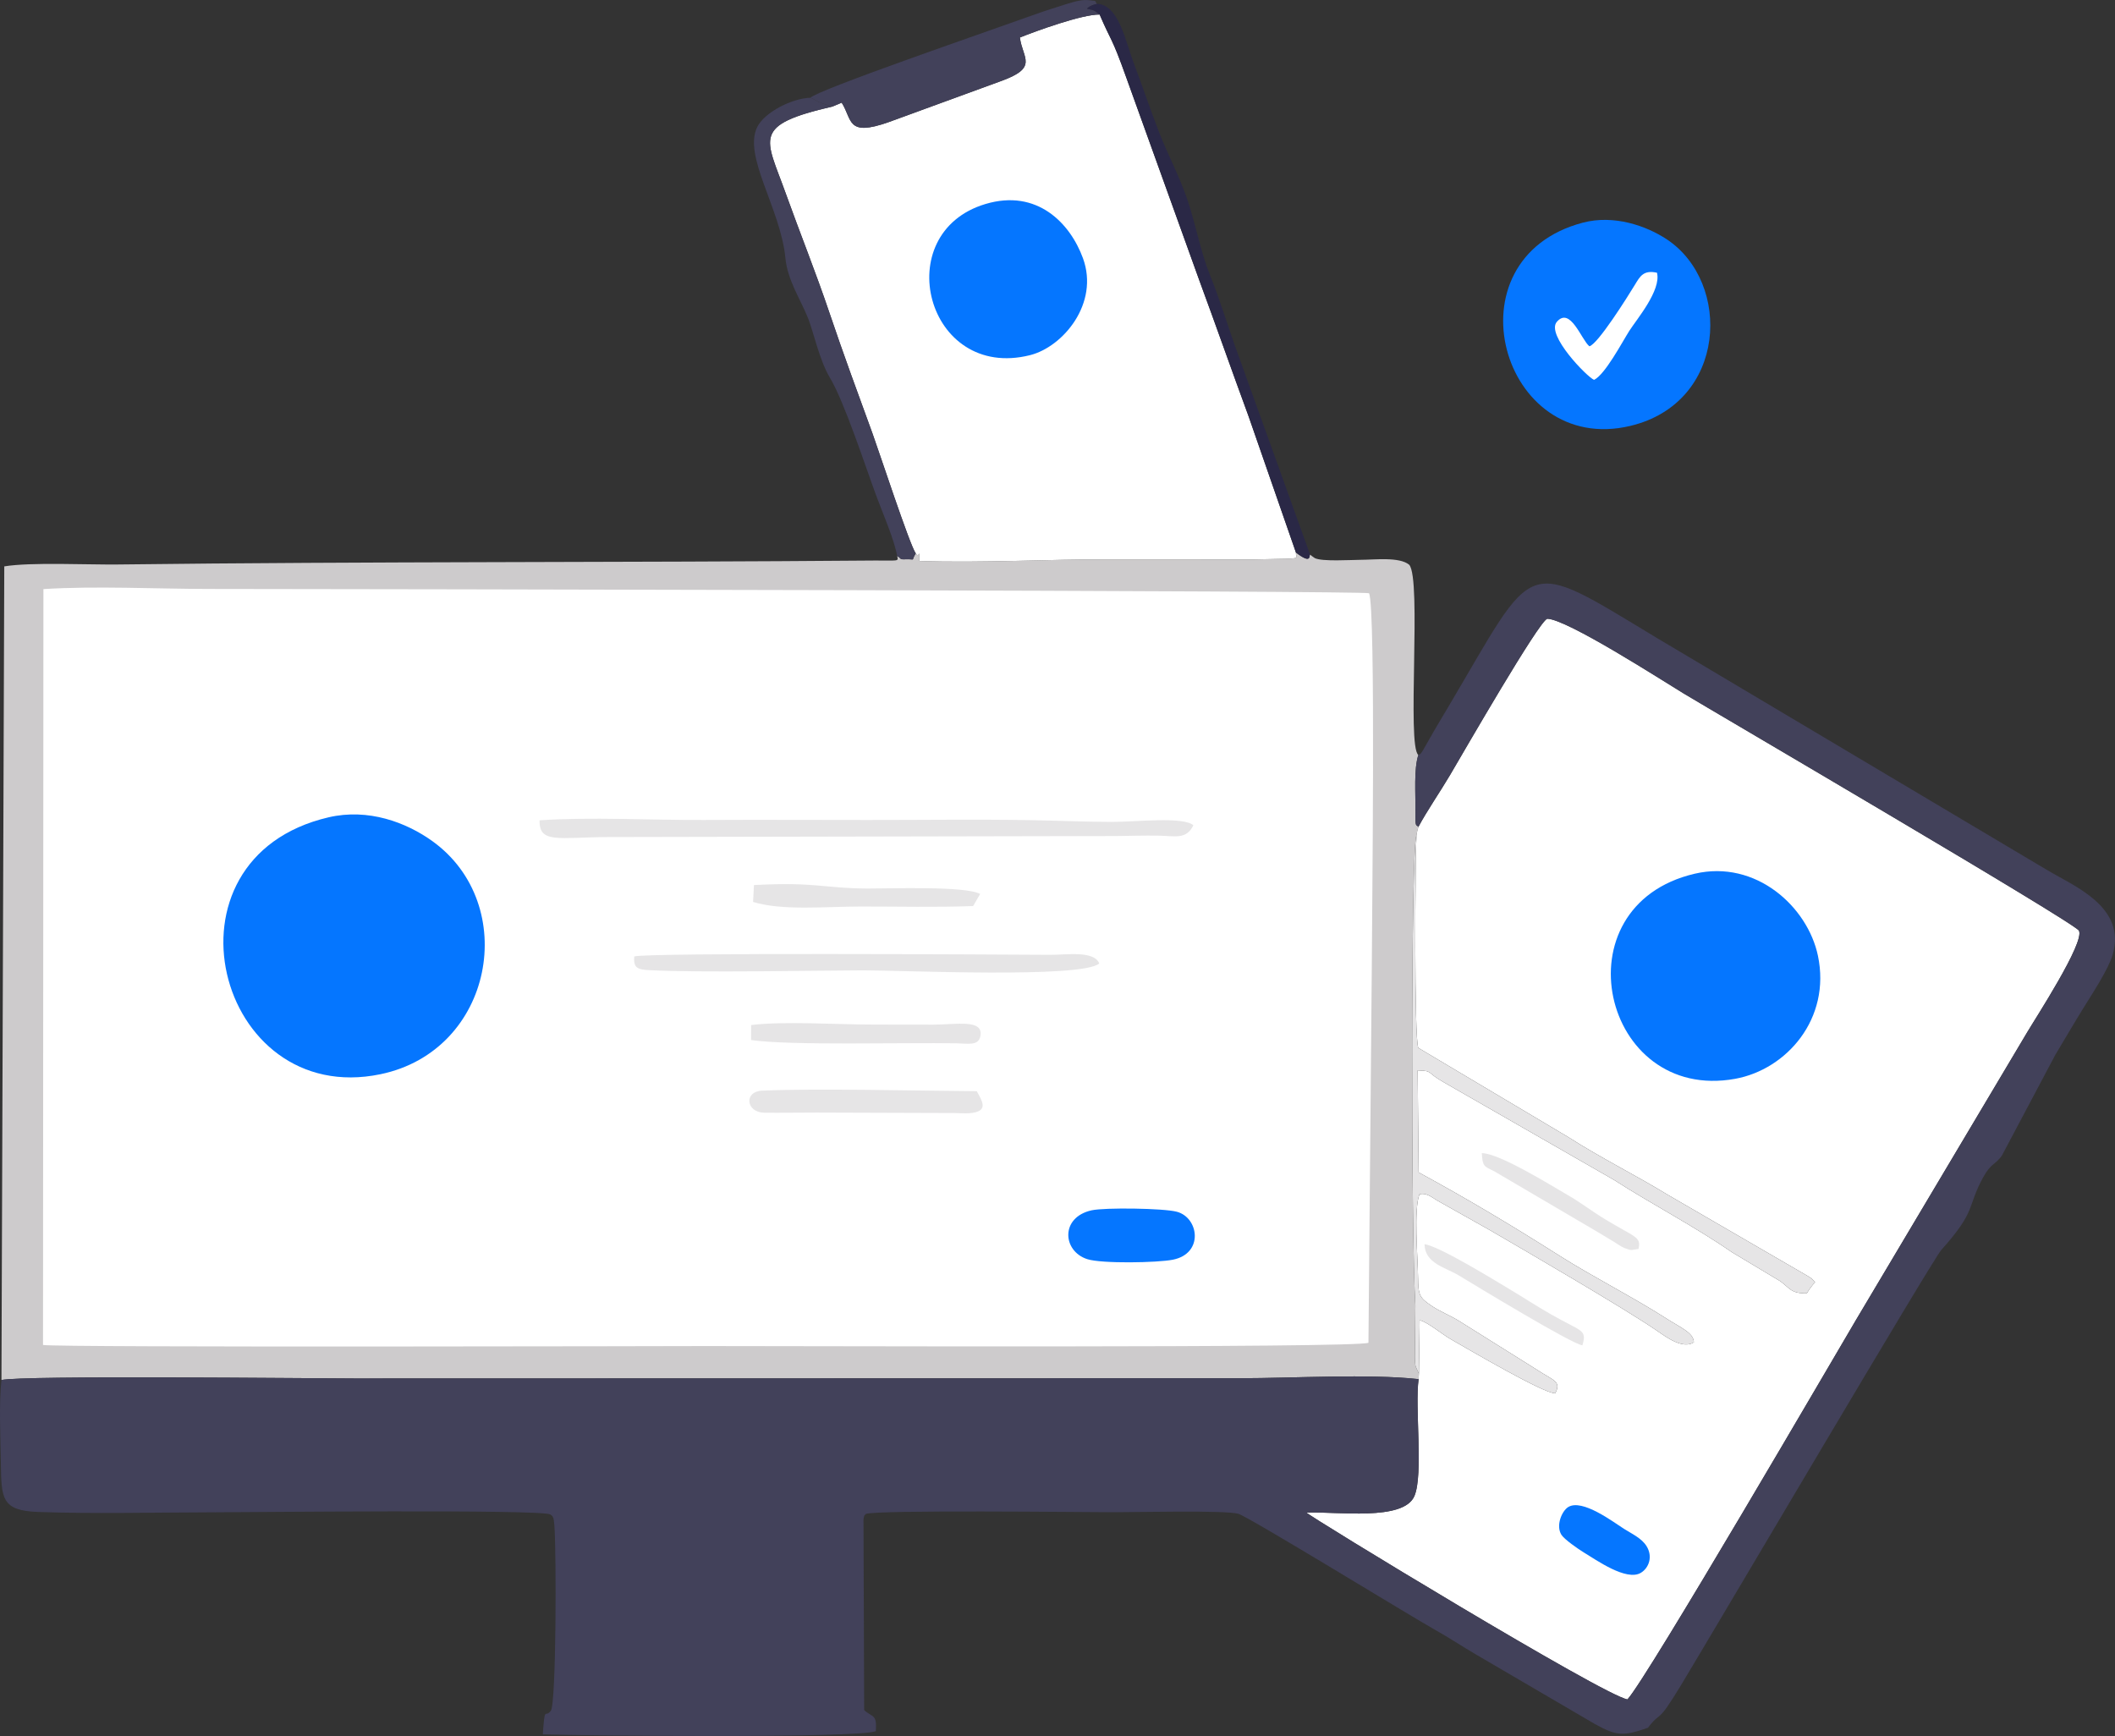 <?xml version="1.0" encoding="UTF-8"?>
<!DOCTYPE svg PUBLIC "-//W3C//DTD SVG 1.1//EN" "http://www.w3.org/Graphics/SVG/1.1/DTD/svg11.dtd">
<!-- Creator: CorelDRAW -->
<svg xmlns="http://www.w3.org/2000/svg" xml:space="preserve" width="253.03mm" height="207.685mm" version="1.1" style="shape-rendering:geometricPrecision; text-rendering:geometricPrecision; image-rendering:optimizeQuality; fill-rule:evenodd; clip-rule:evenodd"
viewBox="0 0 7343.18 6027.22"
 xmlns:xlink="http://www.w3.org/1999/xlink"
 xmlns:xodm="http://www.corel.com/coreldraw/odm/2003">
 <rect x="0" y="0" width="7343.18" height="6027.22" fill="#333333" stroke="none"/>
 <defs>
  <style type="text/css">
   <![CDATA[
    .fil3 {fill:#0576FF}
    .fil5 {fill:#2A2846}
    .fil2 {fill:#42415A}
    .fil0 {fill:#CDCBCC}
    .fil4 {fill:#E6E5E6}
    .fil1 {fill:white}
   ]]>
  </style>
 </defs>
 <g id="Layer_x0020_1">
  <g id="_2443313076464">
   <path class="fil0" d="M3179.5 1921.42c-18.79,29.5 3.53,18.91 -35.94,20.4 -22.95,0.86 -11.94,-2.44 -28.57,-11.1 5.55,20.02 2.88,14.71 -77.97,15.38 -879.69,7.32 -1748.44,3.07 -2627.93,13.76 -104.5,1.27 -301.55,-8.67 -394.25,6.59l-9.79 2824.89c72.16,-16.72 1065.41,-5.64 1225.74,-5.42l3075.28 -0.77c183.09,-0.17 445.56,-15.98 619.28,3.14l1.08 -18.92 -11.49 -25.25c-1.76,-7.36 -2.41,-23.81 -2.59,-31.77l1.8 -179.32c-15.19,-233.81 -15.94,-1598.07 3.72,-1632.55 2.3,-13.4 2.97,-17.93 6.89,-29.79 -8.34,-8.7 -11.45,3.81 -10.56,-53.78 0.98,-63.44 -5.89,-145.46 10.17,-195.82 -40.55,-30.22 12.17,-612.16 -31.79,-660.4 -34.52,-28.05 -118.4,-17.17 -171.59,-16.99 -30.46,0.1 -131.04,6.71 -156.19,-6.03l-11.06 -7.84c-1.37,-0.95 -3.51,-3.11 -5.31,-4.61 -3.66,4.08 5.44,34.97 -48.99,-6.81 -2.17,18.81 24.41,21.1 -63.32,22.18 -27.09,0.33 -54.14,1.18 -81.22,1.72l-496.28 -0.2c-220.03,-1 -448.99,13.2 -667.12,5.55 -0.14,-53.65 2.29,-4.69 -11.99,-26.24z"/>
   <path class="fil1" d="M149.37 4669.65c48.39,9.25 2265.32,3.82 2301.78,3.74 235.67,-0.5 2259.99,7.53 2300.07,-11.41l11.59 -1300.59c0.18,-156.65 14.55,-1252.13 -9.53,-1301.71 -9.1,-9 -3451.79,-14.37 -4026.89,-14.89 -184.61,-0.17 -394.16,-10.99 -575.62,0.48l-1.4 2624.38z"/>
   <path class="fil1" d="M4924.77 2870.69c-3.92,11.87 -4.59,16.39 -6.89,29.79 -4.26,75.78 -8.42,709.43 6.51,737.74l520.6 309.73c112.05,71.88 240.91,136.05 344.51,199.78l479.82 278.37c22.29,13.89 15.8,7.68 32.54,25.46 -11.93,13.39 -19.04,22.84 -28.55,38.65 -56.17,1.36 -59.66,-18.78 -92.39,-42.04l-167.97 -100.72c-130.61,-90.33 -281.05,-168.21 -408.52,-250.49l-589.78 -338.29c-65.85,-37.03 -36.86,-40.51 -92.64,-42.3l3.42 354.1c169.25,91.84 326.77,186.34 489.17,289.33 115.82,73.45 255.1,143.77 369.3,216.89 54.95,35.18 95.98,50.46 97.07,83.73 -38.4,24.75 -95.96,-18.22 -125.82,-38.84 -110.24,-76.1 -455.52,-277.07 -582.91,-350.95l-183.06 -103.01c-21.42,-13.64 -39.68,-27.34 -60.93,-21.13 -20.5,54.13 -5.65,217.62 -4.83,289.12 0.71,61.97 5.12,69.9 47.75,98.76 27.11,18.36 65.63,33.95 94.58,51.84l270.2 169.27c59.04,39.15 85.22,39.43 63.95,81.78 -37.52,2.76 -302.33,-153.13 -363.92,-188.24 -26.39,-15.05 -84.3,-62.29 -106.97,-65.07l-2.58 185.4 -1.08 18.92c-13.57,97.11 17.11,331.03 -14.53,405.68 -37.55,88.56 -269.5,53.24 -374.85,57.62 5.93,10.87 1034.77,637.2 1114.51,648.61 68.47,-73.88 726.62,-1204.76 794.56,-1319.29l591.9 -994.59c28.89,-49.1 202.12,-314.37 181.06,-355.09 -14.18,-27.42 -1282.49,-768.9 -1372.43,-823.54 -77.07,-46.82 -404.81,-258.19 -473.71,-259.43 -30.39,11.23 -285.53,454.52 -337.3,542.48 -32.9,55.89 -82.02,127.36 -109.79,179.96z"/>
   <path class="fil2" d="M4924.38 2621.09c-16.07,50.36 -9.2,132.38 -10.17,195.82 -0.89,57.6 2.22,45.08 10.56,53.78 27.76,-52.6 76.89,-124.07 109.79,-179.96 51.77,-87.95 306.91,-531.24 337.3,-542.48 68.9,1.24 396.64,212.61 473.71,259.43 89.94,54.64 1358.25,796.13 1372.43,823.54 21.06,40.73 -152.17,305.99 -181.06,355.09l-591.9 994.59c-67.94,114.53 -726.08,1245.41 -794.56,1319.29 -79.73,-11.42 -1108.58,-637.74 -1114.51,-648.61 105.36,-4.38 337.31,30.95 374.85,-57.62 31.65,-74.65 0.97,-308.57 14.53,-405.68 -173.72,-19.12 -436.2,-3.31 -619.28,-3.14l-3075.28 0.77c-160.33,-0.21 -1153.59,-11.3 -1225.74,5.42 -9.07,76.55 -3.4,205.56 -2.14,286.75 1.91,123.4 1.16,166.86 129.29,171.37 194.07,6.83 399.09,1.63 594.18,1.27 131.2,-0.24 1153.42,-11.05 1184.57,7.41 9.01,7.02 11.31,7.13 13.85,38.9 7.02,87.68 6.78,616.77 -12.33,642.61 -20.56,27.81 -20.7,-23.05 -27.82,82.06 136.69,4.32 1092.8,14.06 1156.16,-11.17 4.23,-60.8 -11.07,-46.26 -40.44,-73.1l-2.38 -662.76c5.54,-21.27 -2.37,-4.63 8.22,-18.41 39.94,-14.45 751.96,-6.08 860.54,-5.91 72.4,0.12 388.32,-7.54 432.53,5.45 37.81,11.12 599.66,356.43 685.84,404.38 44.94,25 91.94,56.49 136.95,82.65l415.51 242.98c76.01,42.15 98.56,42.29 184.05,12.98 48.77,-64.09 27.42,-3.42 114.38,-147.33 122.01,-201.9 872.77,-1476.79 904.32,-1512 124.57,-139.02 87.01,-146.24 145.61,-252.68 26.94,-48.92 41.53,-42.25 64.34,-74.27l186.06 -350.83c33.9,-56.52 65.57,-110.81 100.81,-167.71 27,-43.6 82.83,-128.26 97.69,-178.51 49.56,-167.62 -134.76,-238.89 -229.78,-296.16l-1351.89 -803.93c-471.84,-284.56 -416.2,-281.48 -725.61,240.35 -17.6,29.68 -35.11,58.46 -51.45,86.85l-35.5 62.32c-8.55,12.76 -6.68,12.57 -16.27,16.17z"/>
   <path class="fil1" d="M2890.43 369.87c-282.32,64.94 -231.77,107.99 -163.34,298.9 49.5,138.08 104.94,275.61 152.77,417.44 47.93,142.15 99.42,281.47 149.7,419.53 22.13,60.76 129.17,387.3 149.94,415.68 14.29,21.55 11.86,-27.42 11.99,26.24 218.13,7.65 447.1,-6.56 667.12,-5.55l496.28 0.2c27.09,-0.54 54.13,-1.38 81.22,-1.72 87.73,-1.08 61.15,-3.38 63.32,-22.18l-164.53 -473.33c-59.59,-162 -112.82,-314.2 -170.91,-471.6l-254.18 -705.82c-51.29,-143.66 -51.23,-121.95 -91.93,-217.12 -60.65,-1.22 -223.5,58.19 -276.88,79.74 9.28,73.12 66.73,104.24 -68.33,152.23l-387.49 141.59c-146.16,51.53 -125.11,-7.93 -162.87,-67.62l-31.89 13.4z"/>
   <path class="fil3" d="M1140.57 2837.71c-610.57,142.47 -389.62,1010.44 180.44,891.92 393.29,-81.77 485.71,-589.84 180.03,-809.38 -90.37,-64.91 -222.2,-114.8 -360.47,-82.54z"/>
   <path class="fil3" d="M5884.05 3033.45c-478.51,111.68 -322.28,796.04 140.4,712.1 178.31,-32.36 333.34,-208.56 287.31,-427.38 -35.85,-170.4 -215.63,-334.22 -427.71,-284.72z"/>
   <path class="fil3" d="M5495.33 773.12c-475.18,125.75 -283.39,812.17 164.74,705.63 337.01,-80.13 352.93,-498.28 126.94,-647.85 -70.88,-46.91 -183.48,-86.41 -291.68,-57.78z"/>
   <path class="fil3" d="M3421.5 708.27c-337.6,100.98 -205.52,614.89 154.57,524.86 114.73,-28.69 241.25,-179.65 183.96,-336.51 -44.41,-121.57 -159.07,-242.02 -338.53,-188.34z"/>
   <path class="fil4" d="M4926.44 4769.38l2.58 -185.4c22.67,2.78 80.57,50.02 106.97,65.07 61.58,35.11 326.39,191 363.92,188.24 21.27,-42.36 -4.91,-42.63 -63.95,-81.78l-270.2 -169.27c-28.95,-17.89 -67.47,-33.48 -94.58,-51.84 -42.63,-28.86 -47.03,-36.79 -47.75,-98.76 -0.82,-71.5 -15.67,-234.99 4.83,-289.12 21.25,-6.21 39.51,7.49 60.93,21.13l183.06 103.01c127.39,73.88 472.67,274.84 582.91,350.95 29.87,20.62 87.42,63.58 125.82,38.84 -1.09,-33.28 -42.12,-48.56 -97.07,-83.73 -114.19,-73.12 -253.48,-143.44 -369.3,-216.89 -162.4,-102.99 -319.92,-197.49 -489.17,-289.33l-3.42 -354.1c55.78,1.79 26.79,5.28 92.64,42.3l589.78 338.29c127.47,82.28 277.91,160.16 408.52,250.49l167.97 100.72c32.72,23.26 36.22,43.39 92.39,42.04 9.5,-15.81 16.62,-25.27 28.55,-38.65 -16.74,-17.78 -10.26,-11.57 -32.54,-25.46l-479.82 -278.37c-103.6,-63.73 -232.46,-127.9 -344.51,-199.78l-520.6 -309.73c-14.93,-28.32 -10.78,-661.96 -6.51,-737.74 -19.66,34.47 -18.9,1398.74 -3.72,1632.55l-1.8 179.32c0.18,7.97 0.84,24.42 2.59,31.77l11.49 25.25z"/>
   <path class="fil2" d="M2813.85 339.38c28.74,11.34 12.24,12.47 76.58,30.5l31.89 -13.4c37.76,59.68 16.71,119.15 162.87,67.62l387.49 -141.59c135.06,-47.99 77.6,-79.11 68.33,-152.23 53.38,-21.56 216.23,-80.96 276.88,-79.74 -24.43,-20.85 -26.5,-14.7 -43.98,-20.47 11.76,-9.35 2.23,-3.77 17.91,-11.72 2.84,-1.44 14.35,-4.23 17.02,-5.1 -11.63,-10.85 7.43,-8.75 -31.67,-12.88 -28.52,-3.01 -73.33,13.63 -100.94,22.19 -44.2,13.69 -84.59,27.79 -127.69,43.35 -117.71,42.48 -711.15,246.59 -734.7,273.49z"/>
   <path class="fil4" d="M4143.32 2865.12c-37.4,-31 -198.14,-11.28 -284.71,-11.55 -93.85,-0.3 -181.71,-4.29 -276.61,-5.97 -189.25,-3.34 -380.05,-0.52 -569.49,-0.66 -190.06,-0.14 -379.29,-0.97 -569.5,-0.01 -180.82,0.91 -392.99,-11.09 -569.6,1.18 -2.37,82.09 67.87,58.89 236.04,58.12l1765.44 -3.59c48.59,-0.62 97.98,-2.03 146.47,-1.34 56.77,0.81 97.95,15.04 121.97,-36.18z"/>
   <path class="fil2" d="M3114.99 1930.72c16.63,8.65 5.62,11.96 28.57,11.1 39.47,-1.49 17.15,9.11 35.94,-20.4 -20.77,-28.38 -127.81,-354.92 -149.94,-415.68 -50.28,-138.06 -101.77,-277.38 -149.7,-419.53 -47.83,-141.83 -103.27,-279.37 -152.77,-417.44 -68.43,-190.91 -118.98,-233.95 163.34,-298.9 -64.35,-18.02 -47.84,-19.15 -76.58,-30.5 -63.97,1.81 -158.39,49.95 -184.27,100.73 -51.4,100.84 80.81,283.49 97.32,455.99 7.33,76.58 51.83,142.31 78.23,207.49 18.63,46 40.1,148 76.26,207.88 49.66,82.24 122.31,305.03 160.64,408.9 22.04,59.72 63,153.22 72.96,210.36z"/>
   <path class="fil4" d="M2202.25 3320.71c-3.98,40.3 12.01,45.65 53.12,47.69 185.49,9.19 552.28,1.2 740.87,0.57 130.67,-0.43 760.8,28.81 820.36,-23.86 -18.25,-45.66 -115.09,-29.68 -169.51,-30.01 -179.69,-1.09 -1395.81,-8.2 -1444.84,5.61z"/>
   <path class="fil5" d="M3817.9 50.53c40.7,95.17 40.64,73.46 91.93,217.12l254.18 705.82c58.09,157.41 111.33,309.6 170.91,471.6l164.53 473.33c54.42,41.78 45.33,10.89 48.99,6.81l-261.1 -725.57c-27.74,-78.53 -56.24,-171.23 -86.87,-245.98 -29.91,-73.02 -51.22,-181.52 -76.84,-257.03 -30.24,-89.12 -66.16,-152.68 -98.53,-235.52 -31.38,-80.32 -58.13,-160.89 -89.5,-244.03 -28.34,-75.11 -51.3,-200.67 -126.74,-203.85 -2.66,0.88 -14.18,3.67 -17.02,5.1 -15.68,7.95 -6.15,2.37 -17.91,11.72 17.47,5.76 19.55,-0.38 43.98,20.47z"/>
   <path class="fil3" d="M3790.18 4202.1c-109.69,24.19 -101.45,142.02 -15.12,169.64 50.22,16.07 243.18,12.6 297.13,1.86 107.79,-21.46 90.46,-145.91 13.9,-166.44 -46.45,-12.45 -250.55,-15.07 -295.91,-5.06z"/>
   <path class="fil4" d="M2833.52 3862.77l480.06 1.58c13.96,0.27 36.4,1.63 49.46,0.81 75.46,-4.73 44.99,-44.23 28.34,-76.67 -202.57,-1.24 -558.06,-10.26 -745.81,-1.78 -63.76,2.88 -55.42,75.88 8.07,76.53 59.33,0.61 120.32,-0.45 179.88,-0.47z"/>
   <path class="fil4" d="M2607.66 3610.94c136.76,19.71 527.08,8.29 714.18,11.37 38.76,0.64 75.98,10.13 82.25,-26.11 10.14,-58.63 -84.33,-38.9 -163.78,-38.66 -70.52,0.21 -141.01,-0.33 -211.53,-0.33 -121.91,-0 -306.84,-12.4 -420.92,1.68l-0.2 52.05z"/>
   <path class="fil4" d="M2614.64 3131.42c100.38,31.22 253.16,16.03 373.47,15.92 129.45,-0.12 261.47,3.17 390.51,-1.58l24.46 -41.96c-51.77,-28.37 -313.32,-18.52 -390.66,-18.88 -156.54,-0.73 -176.14,-23.58 -394.72,-12.04l-3.06 58.54z"/>
   <path class="fil3" d="M5444.41 5232.59c-21.71,13.71 -43.49,64.34 -23.05,96.39 9.99,15.67 58.41,49.5 77.7,61.13 43.51,26.21 147.71,100.61 197.85,70.63 27.89,-16.68 42.56,-56.2 19.77,-92.78 -17.17,-27.57 -50.83,-42.61 -78.54,-60.13 -35.13,-22.22 -144.97,-106.03 -193.73,-75.23z"/>
   <path class="fil1" d="M5518.3 1202.33c-27.83,-22.58 -66.27,-139.39 -113.07,-84.9 -38.54,44.87 105.56,192 129.34,201.46 38.62,-18.88 97.84,-131.75 122.3,-170.14 25.24,-39.61 111.45,-140.75 96.13,-201.84 -47.02,-10.34 -58.93,12.61 -76.91,42.21 -25.78,42.44 -128.26,205.76 -157.79,213.21z"/>
   <path class="fil4" d="M5688.77 4336.24c10.3,-42.83 -12.23,-40.08 -115.48,-102.73 -49.48,-30.02 -83.91,-57.94 -132.43,-85.69 -52.62,-30.09 -233.78,-143.6 -296.06,-144.24 2.29,46.66 8.26,45.88 42.64,62.74l349.07 204.95c21.88,12.6 40.13,24.35 65.65,39.43 13.95,8.24 23.83,16.28 36.97,22.16 0.19,0.09 18.12,6.34 19.25,6.49 2.5,0.32 4.7,0.4 7.2,0.47l23.18 -3.59z"/>
   <path class="fil4" d="M5494.09 4670.79c16.69,-56.74 -3.87,-46.63 -111.28,-108.71 -57.76,-33.38 -86.76,-53.23 -141.55,-85.97 -47.76,-28.54 -242.65,-148.97 -295.33,-156.3 0.8,67.07 74.2,81.29 118.23,107.97 65.08,39.43 395.76,240.21 429.93,243.02z"/>
  </g>
 </g>
</svg>
